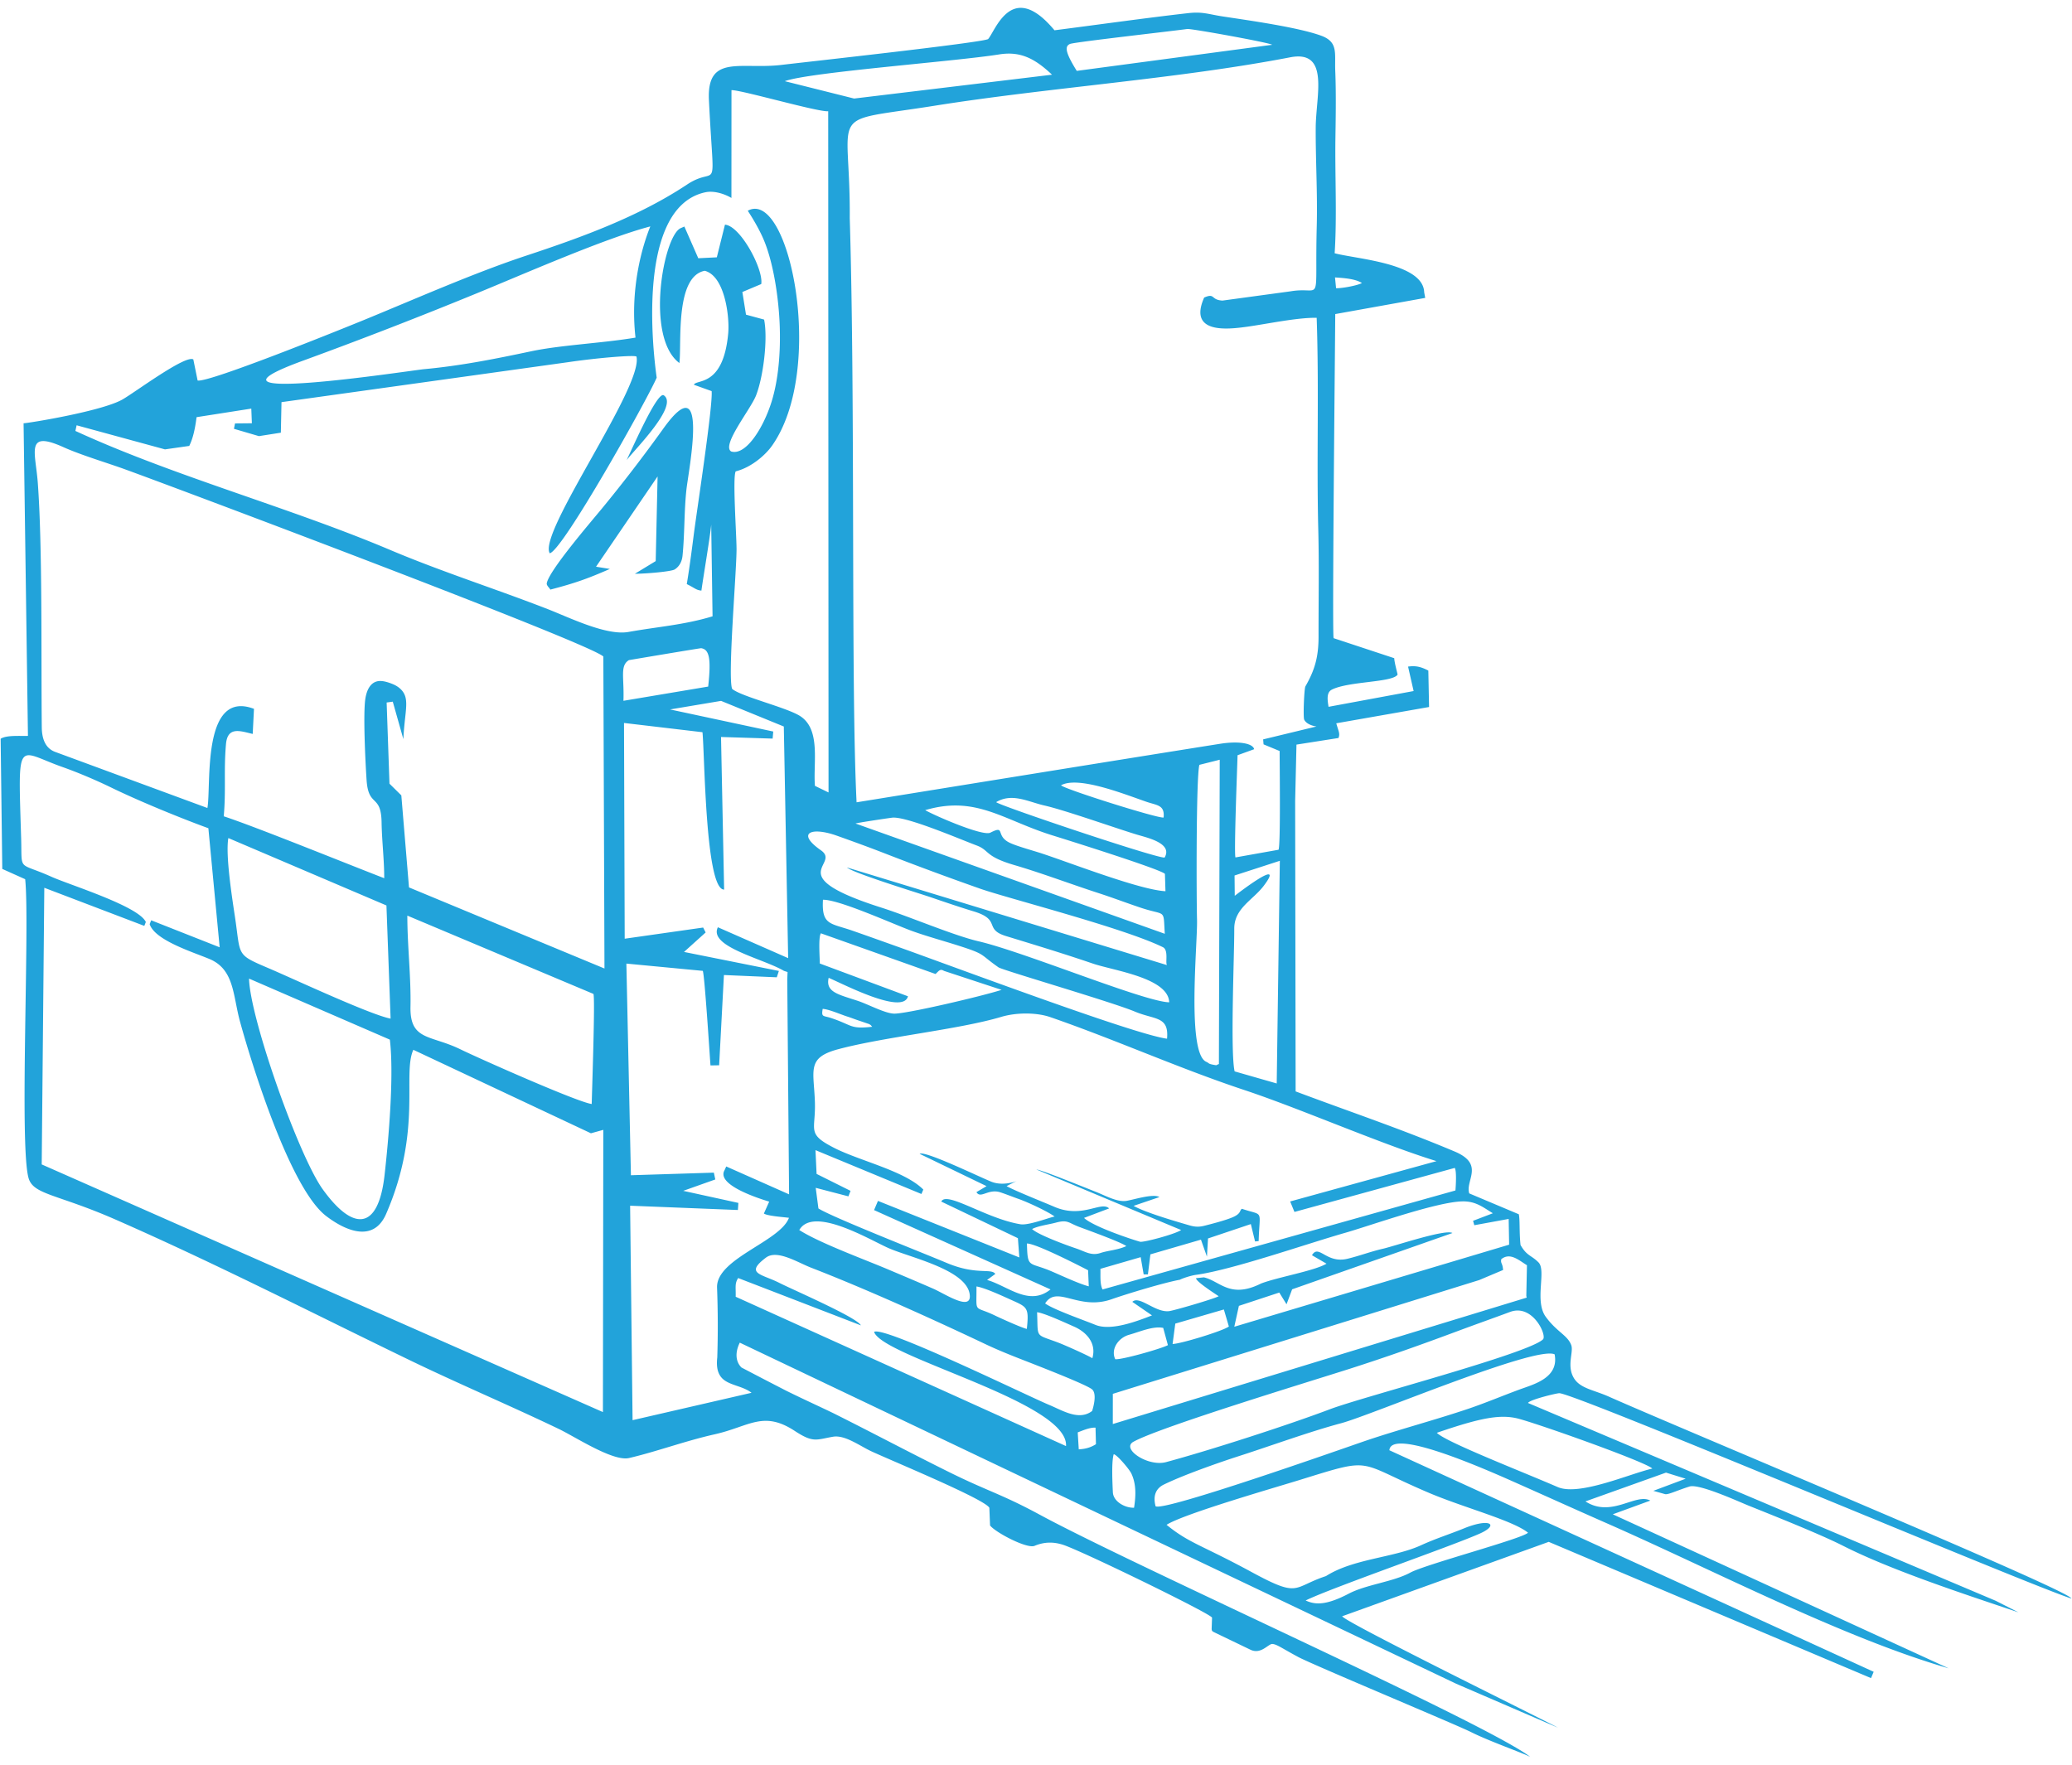 <svg width="135" height="115" fill="none" xmlns="http://www.w3.org/2000/svg"><path fill-rule="evenodd" clip-rule="evenodd" d="M76.007 99.368c1.102-.708 7.02-2.412 8.634-2.911 4.96-1.533 3.625-1.227 8.472.832 2.252.956 5.457 1.792 6.444 2.592-.33.382-6.677 2.062-7.665 2.599-1.113.605-2.869.775-4.01 1.372-1.453.759-2.178.745-2.813.446 1.727-.844 9.418-3.502 11.35-4.36 1.277-.569.682-1.04-1.044-.334-.956.39-1.798.644-2.79 1.097-1.804.823-4.394.867-6.19 2.007-2.213.732-1.686 1.452-4.842-.259-3.286-1.782-4.067-1.874-5.546-3.081zM40.83 29.98c.585-.749 3.38-3.535 2.428-4.212-.394-.327-1.919 3.147-2.428 4.212zm.533 7.412c.808-.006 2.383-.149 2.595-.282.293-.185.472-.498.512-.892.143-1.419.1-2.886.253-4.304.136-1.248 1.533-8.24-1.521-3.96a99.531 99.531 0 01-3.994 5.198c-.73.887-3.426 4.018-3.583 4.853-.029.15.175.301.231.418 1.653-.431 2.465-.729 3.88-1.347l-.902-.145 4.011-5.883-.123 5.517-1.359.827zm31.2 57.377c.196.005 1.02.978 1.151 1.258.327.698.294 1.462.175 2.227-.586.023-1.353-.4-1.381-1.008-.027-.573-.098-1.992.055-2.477zm-2.277-.32l-.067-1.104c.36-.138.808-.333 1.16-.308l.028 1.077c-.36.224-.687.31-1.12.336zm23.33-1.077c2.773-.952 4.03-1.197 5.164-.957 1.03.218 8.485 2.861 8.876 3.288-1.471.335-4.766 1.809-6.163 1.205-2.433-1.053-7.322-2.95-7.876-3.536zm7.675-5.114c.3 1.549-1.388 1.959-2.29 2.293-1.076.397-2.196.867-3.267 1.232-2.23.758-4.736 1.414-6.87 2.147-1.472.506-13.058 4.594-13.572 4.228-.179-.668.008-1.155.539-1.414 1.516-.74 4.264-1.653 4.739-1.805 2.147-.686 4.717-1.632 6.821-2.194 1.97-.527 12.666-5.07 13.9-4.487zm-28.628.317c-.31-.648.2-1.396.906-1.592.67-.186 1.565-.585 2.22-.448l.306 1.125c-.454.238-3.032.97-3.432.915zm27.868-1.29c-1.004.945-11.735 3.74-13.872 4.548-2.713 1.028-7.813 2.675-10.685 3.449-1.182.318-2.94-.869-2.13-1.323 1.706-.956 11.545-3.942 14.1-4.76 2.437-.78 4.579-1.542 6.967-2.432 1.15-.43 2.319-.842 3.48-1.273 1.47-.547 2.417 1.53 2.14 1.79zm-32.96-1.77c.46.047 1.889.71 2.403.934.814.355 1.485 1.086 1.197 2.063-.323-.201-1.803-.86-2.24-1.025-1.528-.577-1.285-.242-1.36-1.973zm8.828 2.07l.177-1.329 3.165-.921.326 1.109c-.372.288-3.157 1.137-3.668 1.14zm-12.777-3.75c.519.08 1.623.587 2.163.831 1.14.516 1.273.487 1.118 1.935-.309-.06-1.726-.702-2.081-.874-1.41-.682-1.187-.067-1.2-1.892zm-6.671 2.962c.55 1.646 12.698 4.574 12.505 7.44l-21.522-9.731c.013-.675-.07-.848.16-1.219l7.997 3.084c-.247-.514-4.426-2.318-5.31-2.767-1.165-.591-2.273-.59-.881-1.644.728-.552 2.057.307 2.948.653 3.557 1.378 7.902 3.343 11.37 4.988 1.154.546 2.25.948 3.358 1.386.596.236 3.182 1.247 3.564 1.544.398.309.016 1.42.016 1.42-.859.652-1.907-.026-2.782-.39-1.413-.586-10.808-5.187-11.423-4.764zm42.495-2.35l.025.116-26.967 8.238.002-1.968 23.87-7.414 1.558-.657c-.034-.472-.177-.416-.118-.705.57-.452 1.12.051 1.672.396l-.042 1.994zm-32.536-3.41c.558-.015 3.333 1.407 3.984 1.742l.044 1.048c-.609-.152-1.815-.716-2.44-.984-1.474-.63-1.548-.156-1.588-1.806zm.335-.942c.364-.203 1.127-.304 1.535-.415.794-.216.815.004 1.538.276.604.227 2.673.97 3.068 1.248-.543.256-1.192.286-1.683.45-.607.203-1.002-.1-1.6-.3-.6-.198-2.483-.892-2.858-1.26zm-15.168.063c.91-1.573 4.518.595 5.789 1.166 1.393.625 5.133 1.408 5.318 3.052.126 1.113-1.63-.07-2.389-.4-.976-.426-1.973-.845-2.955-1.261-1.55-.656-4.462-1.722-5.763-2.557zm26.359 3.084l-.506.053c-.034.2 1.23 1.013 1.473 1.176-.266.163-2.926.941-3.244.974-.91.096-1.926-1.046-2.383-.606l1.282.882c-1.082.424-2.7 1.022-3.693.615-.748-.306-2.725-.994-3.269-1.394.776-1.234 2.157.488 4.325-.272.995-.349 3.415-1.084 4.453-1.272.184-.102.752-.28 1.043-.318 2.356-.321 7.164-2.008 9.738-2.743 1.243-.357 3.949-1.305 5.939-1.774.67-.158 1.258-.262 1.683-.271.874-.017 1.33.372 1.99.773l-1.29.492.08.288 2.24-.41.03 1.678L80.42 86.46l.3-1.361 2.631-.867.472.764.366-.975 10.444-3.668c-.446-.276-3.767.85-4.533 1.025-.796.182-1.535.469-2.324.656-1.368.323-1.852-.988-2.295-.234l.947.551c-.772.465-3.188.879-4.26 1.29-2.032 1.018-2.672-.161-3.732-.4zm15.159-7.574l-9.535 2.628.28.683 10.444-2.869c.13.2.07 1.178.045 1.47l-22.994 6.451c-.184-.374-.12-.927-.138-1.345l2.624-.76.194 1.121.277.002.162-1.306 3.294-.958.39 1.106.07-1.184 2.79-.937.275 1.132.235-.023c.058-2.124.372-1.613-1.092-2.105-.166.107-.035.302-.581.542-.454.201-1.368.439-1.876.566-.279.07-.554.089-.937-.022-.943-.274-2.873-.833-3.664-1.277l1.684-.573c-.402-.24-1.646.163-2.135.245-.62.105-1.394-.349-2.029-.594-.564-.219-3.481-1.414-3.856-1.45l9.435 3.947c-.404.276-2.464.821-2.675.763-.519-.142-3.043-.98-3.653-1.553l1.636-.619c-.532-.5-1.738.683-3.567-.103-.713-.308-2.536-1.029-3.113-1.349 1.496-.805.142.17-.996-.289-.841-.34-4.342-2.045-4.67-1.816l4.36 2.106-.66.39c.264.437.712-.177 1.44-.02.2.042 1.048.375 1.301.462.542.186 1.88.802 2.356 1.15-.29.035-1.682.592-2.23.502-2.246-.369-4.816-2.19-5.158-1.478l4.993 2.385.092 1.255-9.21-3.685-.254.6 11.496 5.169c-1.4 1.129-2.796-.238-4.133-.616l.537-.393c-.269-.395-1.224.099-3.158-.714-1.735-.729-7.509-3-8.367-3.554l-.177-1.343 2.13.555.14-.358-2.213-1.104-.073-1.55 6.903 2.858.124-.287c-1.22-1.228-4.151-1.868-5.82-2.723-1.819-.933-1.177-1.116-1.245-3.01-.072-2.052-.544-2.857 1.497-3.408 3.025-.815 7.846-1.279 10.655-2.116.995-.296 2.305-.287 3.187.019 4.26 1.474 8.354 3.327 12.64 4.75 3.615 1.2 8.93 3.528 12.523 4.634zm-39.993-9.922c.414.025 1.164.362 1.597.498.282.09.535.193.798.278l.632.215c.138.086.07.035.2.175-1.465.167-1.273-.108-2.703-.577-.498-.162-.618-.035-.524-.59zm-37.376-1.973l9.175 3.978c.28 2.33-.078 6.468-.346 8.839-.41 3.606-2.034 3.679-4.024.918-1.57-2.178-4.742-11.152-4.805-13.735zm44.729-.3c.235-.217.298-.355.55-.203l3.754 1.237c-1.355.432-6.22 1.57-7.006 1.549-.603-.017-1.692-.612-2.372-.836-1.264-.417-2.103-.565-1.89-1.496.82.332 4.845 2.464 5.168 1.202l-5.745-2.137c0-.392-.104-1.702.07-1.968l7.47 2.652zM26.54 59.668l12.126 5.103c.116.304-.094 6.328-.113 7.174-.92-.117-7.36-2.981-8.56-3.567-1.94-.947-3.29-.552-3.248-2.765.04-1.96-.206-3.983-.205-5.945zm27.08-1.033c1.034-.027 4.579 1.587 5.785 2.028.97.353 2.069.649 3.064.968 1.812.58 1.331.535 2.593 1.411.266.185 7.387 2.255 8.878 2.88 1.3.547 2.233.285 2.098 1.767-2.099-.259-14.11-4.772-17.622-6.02-.963-.343-1.927-.69-2.892-1.025-1.42-.493-2.001-.341-1.904-2.009zm26.83-.26l-.013-1.322 2.95-.957-.203 14.51-2.743-.787c-.288-1.276-.017-7.545-.023-9.297-.005-1.332 1.216-1.867 1.917-2.792 1.52-2.006-1.884.646-1.885.646zm-1.032 10.49l-.001.477c-.224.065-.037.11-.419.034-.237-.048-.227-.08-.36-.163-1.347-.423-.604-7.758-.646-9.268-.039-1.37-.064-9.309.153-10.102l1.326-.333-.053 19.354zm-64.54-14.251l10.3 4.392.271 7.375c-1.32-.25-6.363-2.61-7.914-3.27-2.191-.934-1.841-.787-2.223-3.339-.185-1.233-.63-4.045-.434-5.158zm61.159 8.28L55.184 56.53c.373.357 4.63 1.66 5.461 1.943.928.317 1.865.638 2.802.922 1.816.55.623 1.155 2.105 1.608 1.888.578 3.782 1.152 5.653 1.791 1.358.463 4.919.927 4.974 2.523-1.615-.032-9.451-3.284-12.413-3.973-1.647-.384-4.536-1.624-6.346-2.199-6.62-2.109-2.582-2.788-3.932-3.733-1.645-1.152-.608-1.535 1.018-.959 1.016.36 2.129.765 3.131 1.156a204.6 204.6 0 006.213 2.3c1.734.614 9.38 2.564 11.919 3.817.388.191.137 1.043.269 1.168zm-.146-2.042l-20.148-7.185c.067-.043 2.12-.349 2.373-.38.906-.117 4.472 1.42 5.52 1.811.848.318.508.707 2.448 1.275 1.8.527 3.702 1.25 5.508 1.834.892.289 1.794.632 2.691.933 1.723.581 1.501.022 1.608 1.712zm-15.61-8.057c3.323-.98 5.077.653 8.321 1.654.936.29 6.99 2.188 7.298 2.498l.035 1.131c-1.646-.084-6.06-1.798-8.025-2.45-.572-.19-1.558-.453-2.066-.68-1.055-.467-.277-1.212-1.32-.685-.498.252-3.628-1.114-4.244-1.468zm4.625-.523c1.034-.62 2.087-.021 3.123.216 1.364.31 4.474 1.42 6.03 1.897.663.202 2.371.558 1.82 1.5-.527.058-10.837-3.41-10.973-3.612zm4.224-1.096c1.117-.62 4.055.551 5.547 1.068.704.245 1.22.202 1.137 1.031-.328.085-6.507-1.864-6.684-2.1zm-55.554 2.797l.736 7.76-4.461-1.76-.1.248c.333 1.063 2.86 1.836 3.91 2.28 1.614.684 1.51 2.378 1.978 4.078.751 2.732 3.253 10.857 5.607 12.663 1.232.944 3.08 1.78 3.912-.136 2.366-5.451 1.044-9.095 1.773-10.693l11.571 5.44.806-.224-.025 18.392L2.718 75.882l.169-18.028 6.515 2.483.1-.252c-.47-1.033-4.934-2.405-6.146-2.947-2.234-1.001-1.91-.288-1.978-2.504-.205-6.726-.305-5.706 2.691-4.65 1.01.356 2.206.866 3.168 1.334 1.786.87 4.46 1.97 6.34 2.656zm37.502 9.296l.235.076-.02.486.119 14.001-4.095-1.817-.112.25c-.545.948 2.2 1.827 2.911 2.042l-.345.774c.22.162 1.297.234 1.633.28-.573 1.552-4.757 2.66-4.685 4.555.057 1.502.064 3.04.014 4.548-.095.815.12 1.265.536 1.53.479.306 1.205.384 1.697.77l-7.751 1.785-.16-13.976 7.022.28.032-.462-3.594-.787 2.09-.742-.095-.444-5.403.17-.296-13.793 4.98.474c.122.336.441 5.374.5 6.163l.564-.01.312-5.882 3.444.148.136-.414-6.18-1.238 1.409-1.27-.162-.32-5.112.728-.045-14.06 5.112.603c.144 1.36.181 10.284 1.411 10.255l-.202-9.944 3.362.105.041-.461-6.723-1.439 3.323-.558 4.088 1.67.283 15.095-4.579-2.013c-.63 1.272 2.952 2.043 4.305 2.842zm-10.458-17.6c.056-1.532-.242-2.283.356-2.65.002-.002 4.657-.786 4.708-.777.532.08.657.675.457 2.5l-5.521.927zm-1.31-2.884l.074 20.33-12.736-5.285-.5-5.998-.772-.762-.185-5.29.4-.054.69 2.442c.061-1.39.298-2.212.123-2.78-.12-.39-.437-.654-.833-.815-.44-.176-.765-.235-1.017-.167-.368.098-.642.453-.749 1.123-.152.972-.003 4.085.08 5.311.122 1.809.947.87.977 2.758.019 1.218.173 2.414.172 3.633-2.518-.974-8.271-3.311-10.456-4.036.153-1.71-.006-2.996.146-4.706.105-1.177.946-.844 1.741-.66l.083-1.636c-3.439-1.301-2.77 5.04-3.035 6.462L3.596 49c-.56-.207-.865-.727-.874-1.603-.048-4.647.05-11.75-.26-15.938-.148-2.01-.833-3.445 1.668-2.32 1.164.524 2.775.996 4.02 1.447 3.367 1.22 30.33 11.347 31.161 12.199zm47.67-24.706c.541.038 1.311.081 1.755.364-.298.17-1.325.354-1.684.339l-.07-.703zm-45.574 3.922c-2.14.362-4.849.48-6.777.887-2.367.5-4.589.947-7.01 1.171-.824.076-16.099 2.436-7.828-.572a310.259 310.259 0 0011.303-4.385c3.01-1.232 8.336-3.579 11.277-4.347-.403.989-1.353 3.802-.965 7.246zM55.81 52.284c-.377-7.577-.073-25.693-.445-38.073.055-7.31-1.665-6.178 5.496-7.316 7.536-1.199 15.822-1.741 23.2-3.16 2.594-.5 1.676 2.499 1.664 4.566-.012 2.137.123 4.285.067 6.432-.138 5.4.413 3.89-1.71 4.252l-4.43.603c-.787-.041-.462-.514-1.196-.197-1.061 2.397 1.576 2.068 2.775 1.904 1.306-.179 3.283-.608 4.556-.584.16 4.598-.01 9.26.105 13.85.057 2.292.014 4.631.017 6.932 0 1.31-.242 2.171-.86 3.242-.078.184-.152 1.993-.075 2.16.118.255.483.406.8.448l-3.475.841.027.324 1.048.434c-.002.767.07 6.16-.073 6.434l-2.805.5c-.105-.252.116-5.898.136-6.66l1.082-.392c-.08-.375-.974-.551-2.222-.353-6.426 1.02-16.967 2.727-23.682 3.813zM36.913 23.617c2.088-.31 4.414-.489 4.555-.382.473 1.933-6.44 11.501-5.65 12.819.826-.142 6.357-10.017 6.968-11.443-.019-.195-1.692-11.034 3.168-12.08.554-.12 1.234.093 1.702.368l.003-7.025c.623-.021 5.618 1.432 6.302 1.376l.022 44.392-.886-.43c-.124-1.492.396-3.656-.952-4.54-.854-.56-3.857-1.277-4.443-1.78-.303-.794.295-7.69.287-9.136-.007-.998-.266-4.716-.052-5.039 1.05-.266 1.954-1.095 2.353-1.656 3.55-4.997 1.13-16.804-1.568-15.328-.001.012.575.846.99 1.78.694 1.568 1.023 3.967 1.088 5.644.07 1.766-.08 3.583-.527 5.018-.548 1.756-1.7 3.54-2.635 3.245-.642-.403 1.251-2.716 1.617-3.638.475-1.2.786-3.69.53-4.956l-1.18-.321-.237-1.476 1.23-.518c.16-.95-1.354-3.797-2.364-3.87l-.53 2.128-1.208.06-.906-2.066-.24.105c-1.124.495-2.329 7.124-.084 8.79.154-1.258-.3-5.632 1.649-6.012 1.307.336 1.632 2.984 1.53 4.091-.325 3.504-2.075 2.956-2.236 3.336l1.158.415c.09.94-.974 7.856-1.165 9.352-.046.358-.263 2.095-.455 3.224.543.265.602.39.953.424.12-.877.585-3.614.638-4.304l.088 5.98c-1.86.563-3.553.674-5.474 1.018-1.442.26-3.863-.943-5.27-1.49-3.379-1.314-6.93-2.444-10.257-3.852-6.587-2.787-14.09-4.803-20.513-7.757l.08-.368 5.755 1.57 1.584-.225c.224-.458.365-1.013.477-1.874l3.565-.558.038.955-1.098.011-.07.351 1.628.477 1.428-.225.042-1.99 18.572-2.59zM51.133 5.29c1.601-.588 11.064-1.28 13.97-1.744 1.37-.22 2.318.258 3.44 1.322L55.65 6.422 51.133 5.29zm19.023-.671c-.739-1.187-.803-1.603-.44-1.755.297-.125 6.75-.847 7.642-.975.293-.029 5.473.913 5.525 1.03l-12.727 1.7zm-57.28 20.177l-.28-1.373c-.514-.321-3.87 2.197-4.64 2.623-1.379.765-6.13 1.533-6.42 1.537l.285 20.373c-.488.02-1.39-.065-1.779.187l.107 8.482 1.492.67c.309 2.932-.39 17.284.218 19.467.307 1.102 1.856 1.038 5.7 2.727 6.485 2.847 12.73 6.047 19.107 9.135 3.142 1.521 6.596 2.986 9.744 4.497 1.086.522 3.534 2.139 4.58 1.894 1.811-.424 3.655-1.114 5.573-1.545 2.27-.51 3.16-1.57 5.224-.218 1.202.787 1.38.568 2.487.375.768-.133 1.734.588 2.465.934 1.187.56 7.47 3.146 7.722 3.7l.046 1.147c.335.447 2.401 1.538 2.9 1.33.663-.277 1.258-.256 1.834-.076 1.169.364 9.75 4.546 9.73 4.758l-.025.697c-.004.146.027.186.151.246l1.676.807.701.337c.688.332 1.164-.391 1.427-.375.293.019.625.28 1.681.847.956.513 10.297 4.41 11.269 4.898 1.151.579 3.274 1.326 3.852 1.611-3.015-2.275-25.5-12.29-31.939-15.77-2.54-1.374-3.385-1.527-5.93-2.789-2.478-1.228-4.926-2.528-7.392-3.764-.687-.344-2.005-.937-3.242-1.549a395.66 395.66 0 01-2.892-1.501c-.394-.397-.416-.994-.108-1.618l46.68 22.229 6.624 2.86c-.977-.537-13.76-6.815-14.059-7.257l13.461-4.85 21 8.879.172-.412-31.554-14.437c.097-1.262 4.505.46 7.888 1.962 2.6 1.154 3.916 1.757 6.306 2.81 6.866 3.02 15.355 7.445 22.247 9.439l-21.886-10.037 2.445-.893c-.946-.518-2.53 1.15-4.225.052l5.248-1.876 1.282.398-2.107.79.763.214c.195.055.803-.25 1.596-.496.628-.196 3.19.981 3.857 1.249 1.651.664 4.627 1.845 6.143 2.613 3.181 1.614 8.004 3.181 11.434 4.339l-1.486-.755-30.472-12.89c.096-.212 1.879-.645 2.046-.637 1.163.06 30.357 12.413 33.355 13.381.021-.485-25.423-11.059-30.148-13.164-.96-.427-1.842-.525-2.252-1.183-.506-.812-.016-1.71-.185-2.17-.238-.644-.941-.854-1.662-1.846-.753-1.039.06-3.015-.473-3.545-.483-.482-.758-.411-1.168-1.13-.091-.829-.03-1.622-.112-2.004l-3.229-1.36c-.276-.844 1.03-1.897-.958-2.733-3.551-1.495-6.804-2.58-10.355-3.914l-.031-18.93.086-3.67 2.737-.43c.114-.294.007-.418-.144-.959l6.046-1.061-.048-2.374c-.469-.242-.808-.333-1.32-.259l.362 1.593-5.543 1.027c-.063-.41-.16-.931.217-1.12 1.106-.554 3.95-.456 4.28-.976.013-.021-.206-.768-.217-1.072l-3.95-1.305c-.102-.304.095-19.043.107-21.12l5.862-1.054-.067-.362c-.06-1.907-4.385-2.16-5.834-2.548.154-2.35.018-5.026.049-7.426.014-1.06.055-2.914-.01-4.463-.047-1.157.21-1.877-.922-2.29-1.49-.543-4.636-.984-6.396-1.251-.946-.143-1.313-.326-2.267-.217-2.84.323-5.844.75-8.709 1.117a7.958 7.958 0 00-.485-.534c-2.432-2.425-3.391.618-3.842 1.11-.526.248-11.841 1.488-13.451 1.68-2.674.318-4.884-.722-4.736 2.297.325 6.607.637 4.132-1.428 5.502-3.146 2.086-6.842 3.43-10.446 4.622-3.401 1.124-7.154 2.787-10.562 4.186-1.439.59-10.173 4.123-10.878 3.96z" fill="#22A3DA"/></svg>